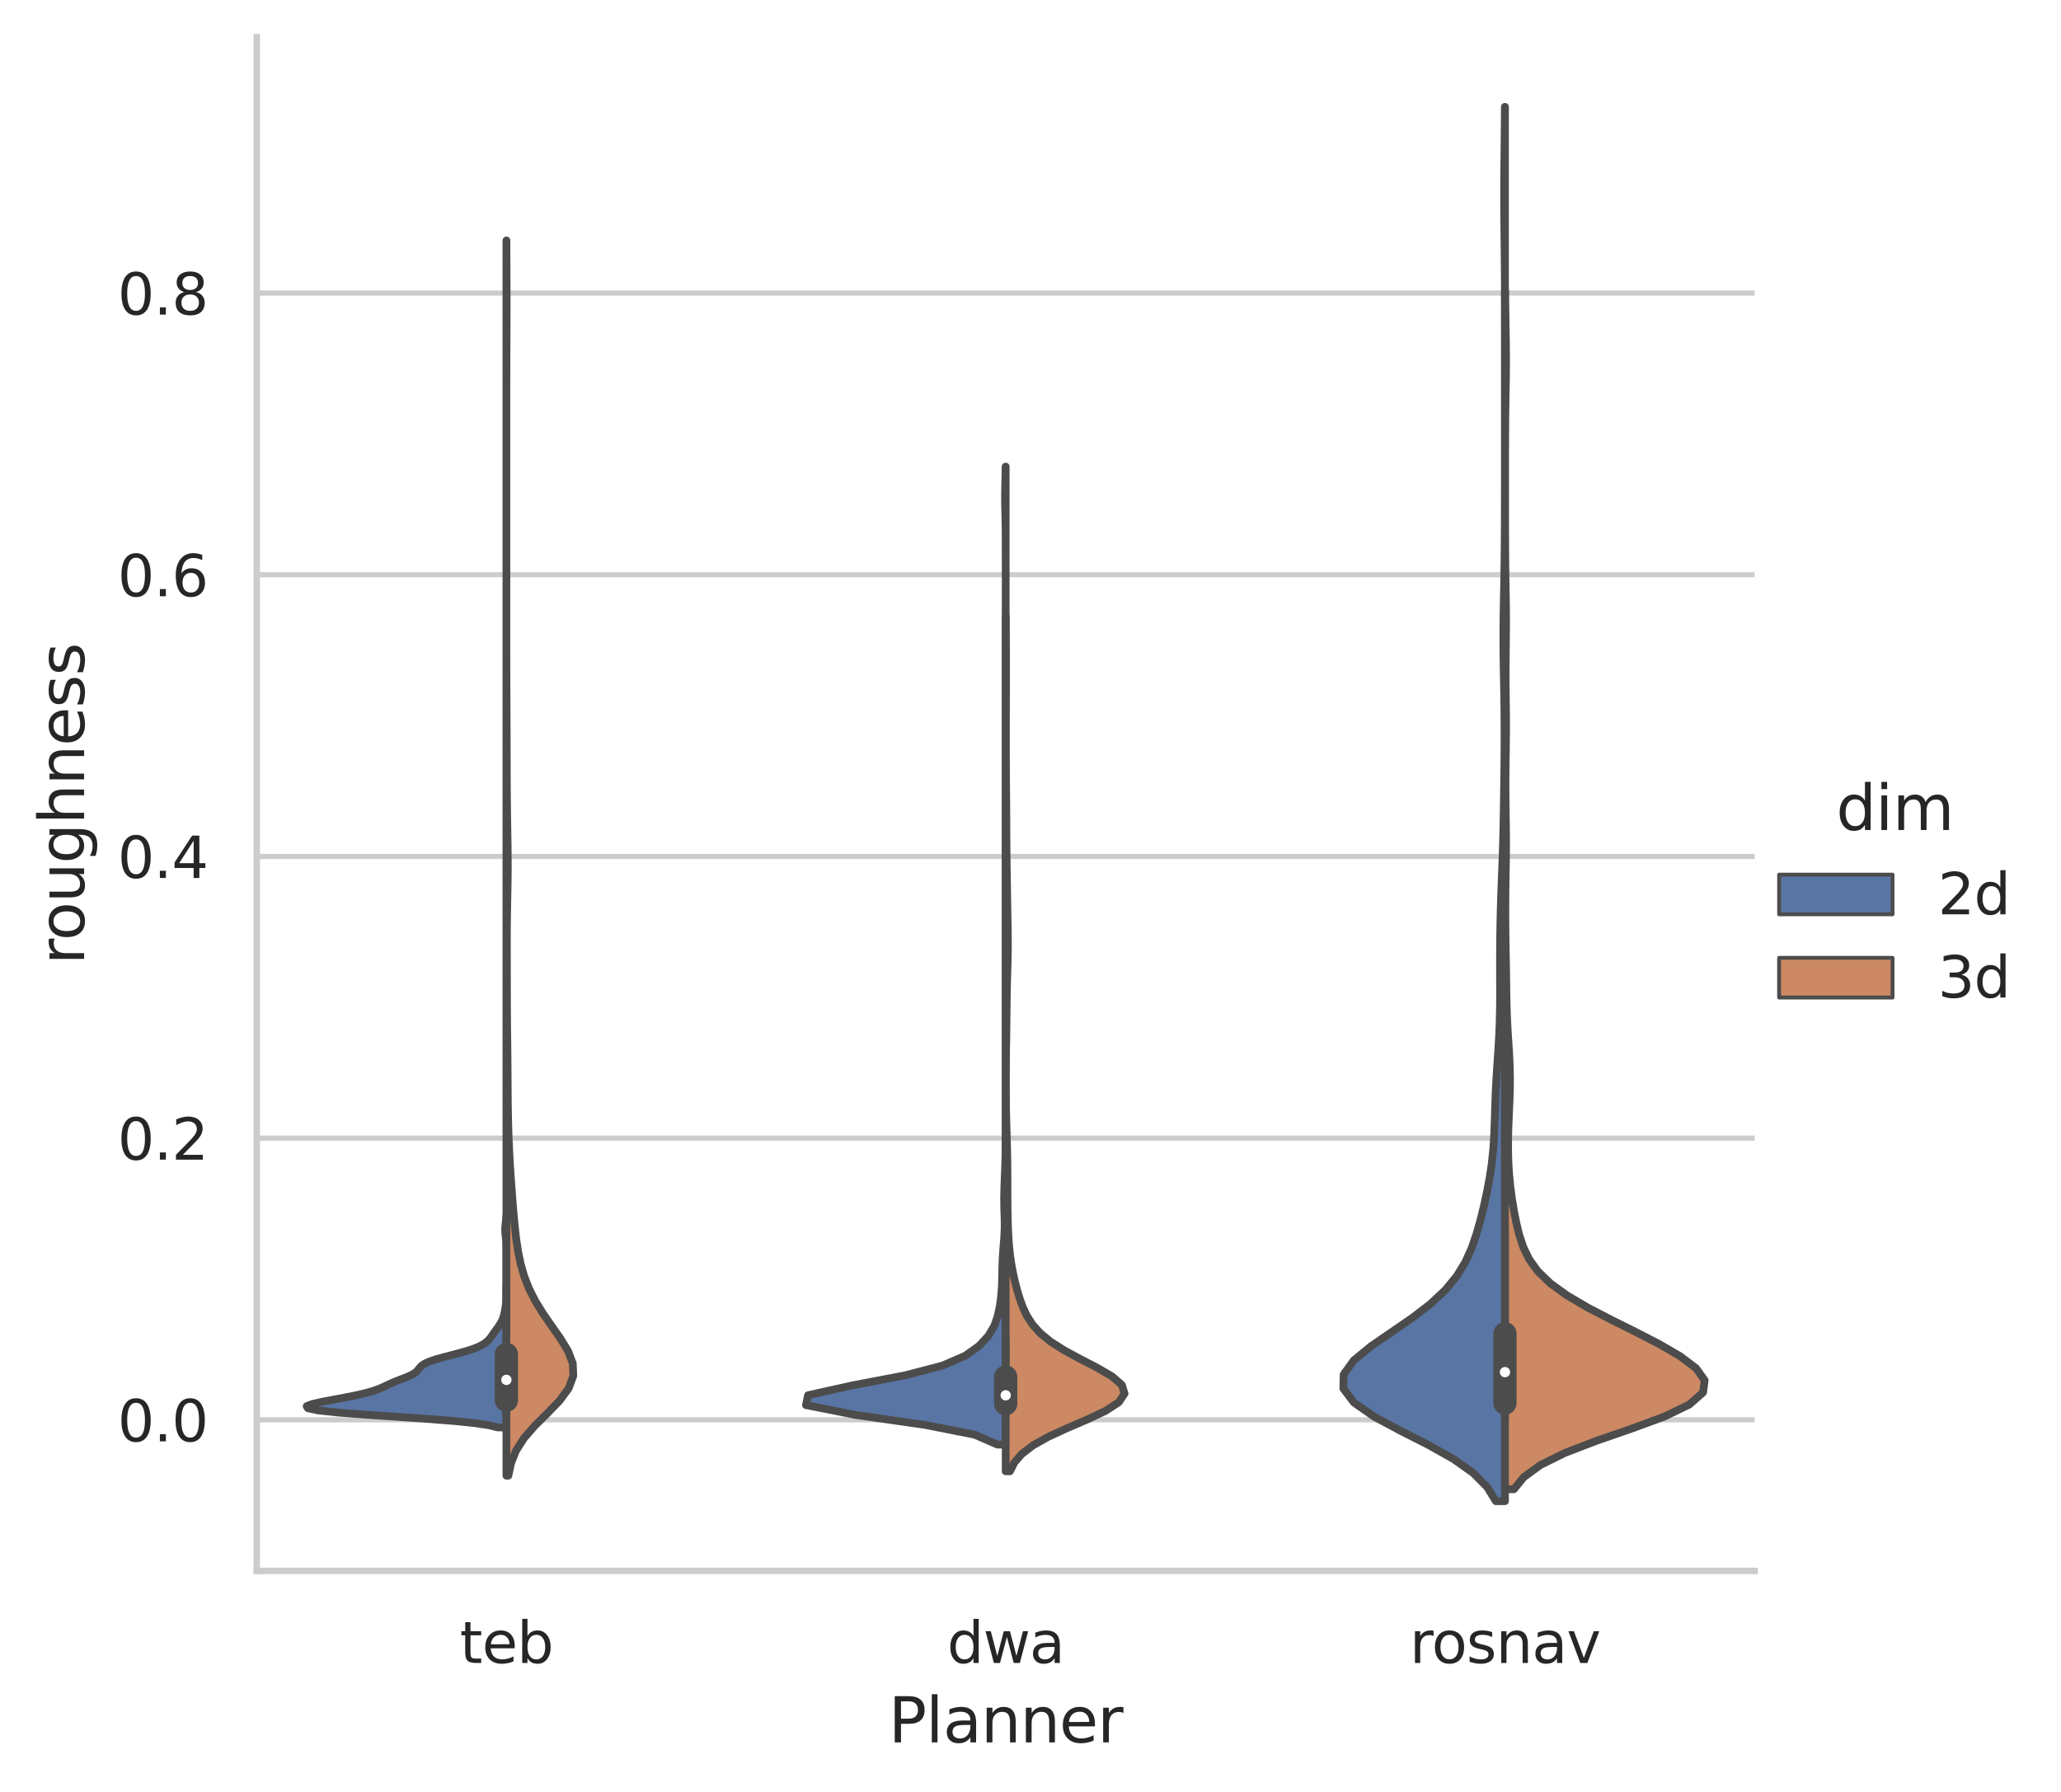 <?xml version="1.0" encoding="utf-8" standalone="no"?>
<!DOCTYPE svg PUBLIC "-//W3C//DTD SVG 1.1//EN"
  "http://www.w3.org/Graphics/SVG/1.1/DTD/svg11.dtd">
<svg xmlns:xlink="http://www.w3.org/1999/xlink" width="399.81pt" height="347.74pt" viewBox="0 0 399.81 347.74" xmlns="http://www.w3.org/2000/svg" version="1.1">
 <defs>
  <style type="text/css">*{stroke-linejoin: round; stroke-linecap: butt}</style>
 </defs>
 <g id="figure_1">
  <g id="patch_1">
   <path d="M -0 347.74 
L 399.81 347.74 
L 399.81 0 
L -0 0 
z
" style="fill: #ffffff"/>
  </g>
  <g id="axes_1">
   <g id="patch_2">
    <path d="M 49.807 304.78 
L 340.374 304.78 
L 340.374 7.2 
L 49.807 7.2 
z
" style="fill: #ffffff"/>
   </g>
   <g id="matplotlib.axis_1">
    <g id="xtick_1">
     <g id="text_1">
      <!-- teb -->
      <g style="fill: #262626" transform="translate(89.203 322.638)scale(0.11 -0.11)">
       <defs>
        <path id="DejaVuSans-74" d="M 1172 4494 
L 1172 3500 
L 2356 3500 
L 2356 3053 
L 1172 3053 
L 1172 1153 
Q 1172 725 1289 603 
Q 1406 481 1766 481 
L 2356 481 
L 2356 0 
L 1766 0 
Q 1100 0 847 248 
Q 594 497 594 1153 
L 594 3053 
L 172 3053 
L 172 3500 
L 594 3500 
L 594 4494 
L 1172 4494 
z
" transform="scale(0.016)"/>
        <path id="DejaVuSans-65" d="M 3597 1894 
L 3597 1613 
L 953 1613 
Q 991 1019 1311 708 
Q 1631 397 2203 397 
Q 2534 397 2845 478 
Q 3156 559 3463 722 
L 3463 178 
Q 3153 47 2828 -22 
Q 2503 -91 2169 -91 
Q 1331 -91 842 396 
Q 353 884 353 1716 
Q 353 2575 817 3079 
Q 1281 3584 2069 3584 
Q 2775 3584 3186 3129 
Q 3597 2675 3597 1894 
z
M 3022 2063 
Q 3016 2534 2758 2815 
Q 2500 3097 2075 3097 
Q 1594 3097 1305 2825 
Q 1016 2553 972 2059 
L 3022 2063 
z
" transform="scale(0.016)"/>
        <path id="DejaVuSans-62" d="M 3116 1747 
Q 3116 2381 2855 2742 
Q 2594 3103 2138 3103 
Q 1681 3103 1420 2742 
Q 1159 2381 1159 1747 
Q 1159 1113 1420 752 
Q 1681 391 2138 391 
Q 2594 391 2855 752 
Q 3116 1113 3116 1747 
z
M 1159 2969 
Q 1341 3281 1617 3432 
Q 1894 3584 2278 3584 
Q 2916 3584 3314 3078 
Q 3713 2572 3713 1747 
Q 3713 922 3314 415 
Q 2916 -91 2278 -91 
Q 1894 -91 1617 61 
Q 1341 213 1159 525 
L 1159 0 
L 581 0 
L 581 4863 
L 1159 4863 
L 1159 2969 
z
" transform="scale(0.016)"/>
       </defs>
       <use xlink:href="#DejaVuSans-74"/>
       <use xlink:href="#DejaVuSans-65" x="39.209"/>
       <use xlink:href="#DejaVuSans-62" x="100.732"/>
      </g>
     </g>
    </g>
    <g id="xtick_2">
     <g id="text_2">
      <!-- dwa -->
      <g style="fill: #262626" transform="translate(183.731 322.638)scale(0.11 -0.11)">
       <defs>
        <path id="DejaVuSans-64" d="M 2906 2969 
L 2906 4863 
L 3481 4863 
L 3481 0 
L 2906 0 
L 2906 525 
Q 2725 213 2448 61 
Q 2172 -91 1784 -91 
Q 1150 -91 751 415 
Q 353 922 353 1747 
Q 353 2572 751 3078 
Q 1150 3584 1784 3584 
Q 2172 3584 2448 3432 
Q 2725 3281 2906 2969 
z
M 947 1747 
Q 947 1113 1208 752 
Q 1469 391 1925 391 
Q 2381 391 2643 752 
Q 2906 1113 2906 1747 
Q 2906 2381 2643 2742 
Q 2381 3103 1925 3103 
Q 1469 3103 1208 2742 
Q 947 2381 947 1747 
z
" transform="scale(0.016)"/>
        <path id="DejaVuSans-77" d="M 269 3500 
L 844 3500 
L 1563 769 
L 2278 3500 
L 2956 3500 
L 3675 769 
L 4391 3500 
L 4966 3500 
L 4050 0 
L 3372 0 
L 2619 2869 
L 1863 0 
L 1184 0 
L 269 3500 
z
" transform="scale(0.016)"/>
        <path id="DejaVuSans-61" d="M 2194 1759 
Q 1497 1759 1228 1600 
Q 959 1441 959 1056 
Q 959 750 1161 570 
Q 1363 391 1709 391 
Q 2188 391 2477 730 
Q 2766 1069 2766 1631 
L 2766 1759 
L 2194 1759 
z
M 3341 1997 
L 3341 0 
L 2766 0 
L 2766 531 
Q 2569 213 2275 61 
Q 1981 -91 1556 -91 
Q 1019 -91 701 211 
Q 384 513 384 1019 
Q 384 1609 779 1909 
Q 1175 2209 1959 2209 
L 2766 2209 
L 2766 2266 
Q 2766 2663 2505 2880 
Q 2244 3097 1772 3097 
Q 1472 3097 1187 3025 
Q 903 2953 641 2809 
L 641 3341 
Q 956 3463 1253 3523 
Q 1550 3584 1831 3584 
Q 2591 3584 2966 3190 
Q 3341 2797 3341 1997 
z
" transform="scale(0.016)"/>
       </defs>
       <use xlink:href="#DejaVuSans-64"/>
       <use xlink:href="#DejaVuSans-77" x="63.477"/>
       <use xlink:href="#DejaVuSans-61" x="145.264"/>
      </g>
     </g>
    </g>
    <g id="xtick_3">
     <g id="text_3">
      <!-- rosnav -->
      <g style="fill: #262626" transform="translate(273.467 322.638)scale(0.11 -0.11)">
       <defs>
        <path id="DejaVuSans-72" d="M 2631 2963 
Q 2534 3019 2420 3045 
Q 2306 3072 2169 3072 
Q 1681 3072 1420 2755 
Q 1159 2438 1159 1844 
L 1159 0 
L 581 0 
L 581 3500 
L 1159 3500 
L 1159 2956 
Q 1341 3275 1631 3429 
Q 1922 3584 2338 3584 
Q 2397 3584 2469 3576 
Q 2541 3569 2628 3553 
L 2631 2963 
z
" transform="scale(0.016)"/>
        <path id="DejaVuSans-6f" d="M 1959 3097 
Q 1497 3097 1228 2736 
Q 959 2375 959 1747 
Q 959 1119 1226 758 
Q 1494 397 1959 397 
Q 2419 397 2687 759 
Q 2956 1122 2956 1747 
Q 2956 2369 2687 2733 
Q 2419 3097 1959 3097 
z
M 1959 3584 
Q 2709 3584 3137 3096 
Q 3566 2609 3566 1747 
Q 3566 888 3137 398 
Q 2709 -91 1959 -91 
Q 1206 -91 779 398 
Q 353 888 353 1747 
Q 353 2609 779 3096 
Q 1206 3584 1959 3584 
z
" transform="scale(0.016)"/>
        <path id="DejaVuSans-73" d="M 2834 3397 
L 2834 2853 
Q 2591 2978 2328 3040 
Q 2066 3103 1784 3103 
Q 1356 3103 1142 2972 
Q 928 2841 928 2578 
Q 928 2378 1081 2264 
Q 1234 2150 1697 2047 
L 1894 2003 
Q 2506 1872 2764 1633 
Q 3022 1394 3022 966 
Q 3022 478 2636 193 
Q 2250 -91 1575 -91 
Q 1294 -91 989 -36 
Q 684 19 347 128 
L 347 722 
Q 666 556 975 473 
Q 1284 391 1588 391 
Q 1994 391 2212 530 
Q 2431 669 2431 922 
Q 2431 1156 2273 1281 
Q 2116 1406 1581 1522 
L 1381 1569 
Q 847 1681 609 1914 
Q 372 2147 372 2553 
Q 372 3047 722 3315 
Q 1072 3584 1716 3584 
Q 2034 3584 2315 3537 
Q 2597 3491 2834 3397 
z
" transform="scale(0.016)"/>
        <path id="DejaVuSans-6e" d="M 3513 2113 
L 3513 0 
L 2938 0 
L 2938 2094 
Q 2938 2591 2744 2837 
Q 2550 3084 2163 3084 
Q 1697 3084 1428 2787 
Q 1159 2491 1159 1978 
L 1159 0 
L 581 0 
L 581 3500 
L 1159 3500 
L 1159 2956 
Q 1366 3272 1645 3428 
Q 1925 3584 2291 3584 
Q 2894 3584 3203 3211 
Q 3513 2838 3513 2113 
z
" transform="scale(0.016)"/>
        <path id="DejaVuSans-76" d="M 191 3500 
L 800 3500 
L 1894 563 
L 2988 3500 
L 3597 3500 
L 2284 0 
L 1503 0 
L 191 3500 
z
" transform="scale(0.016)"/>
       </defs>
       <use xlink:href="#DejaVuSans-72"/>
       <use xlink:href="#DejaVuSans-6f" x="38.863"/>
       <use xlink:href="#DejaVuSans-73" x="100.045"/>
       <use xlink:href="#DejaVuSans-6e" x="152.145"/>
       <use xlink:href="#DejaVuSans-61" x="215.523"/>
       <use xlink:href="#DejaVuSans-76" x="276.803"/>
      </g>
     </g>
    </g>
    <g id="text_4">
     <!-- Planner -->
     <g style="fill: #262626" transform="translate(172.366 338.044)scale(0.12 -0.12)">
      <defs>
       <path id="DejaVuSans-50" d="M 1259 4147 
L 1259 2394 
L 2053 2394 
Q 2494 2394 2734 2622 
Q 2975 2850 2975 3272 
Q 2975 3691 2734 3919 
Q 2494 4147 2053 4147 
L 1259 4147 
z
M 628 4666 
L 2053 4666 
Q 2838 4666 3239 4311 
Q 3641 3956 3641 3272 
Q 3641 2581 3239 2228 
Q 2838 1875 2053 1875 
L 1259 1875 
L 1259 0 
L 628 0 
L 628 4666 
z
" transform="scale(0.016)"/>
       <path id="DejaVuSans-6c" d="M 603 4863 
L 1178 4863 
L 1178 0 
L 603 0 
L 603 4863 
z
" transform="scale(0.016)"/>
      </defs>
      <use xlink:href="#DejaVuSans-50"/>
      <use xlink:href="#DejaVuSans-6c" x="60.303"/>
      <use xlink:href="#DejaVuSans-61" x="88.086"/>
      <use xlink:href="#DejaVuSans-6e" x="149.365"/>
      <use xlink:href="#DejaVuSans-6e" x="212.744"/>
      <use xlink:href="#DejaVuSans-65" x="276.123"/>
      <use xlink:href="#DejaVuSans-72" x="337.646"/>
     </g>
    </g>
   </g>
   <g id="matplotlib.axis_2">
    <g id="ytick_1">
     <g id="line2d_1">
      <path d="M 49.807 275.462 
L 340.374 275.462 
" clip-path="url(#p2a1e11f92f)" style="fill: none; stroke: #cccccc; stroke-linecap: round"/>
     </g>
     <g id="text_5">
      <!-- 0.0 -->
      <g style="fill: #262626" transform="translate(22.814 279.641)scale(0.11 -0.11)">
       <defs>
        <path id="DejaVuSans-30" d="M 2034 4250 
Q 1547 4250 1301 3770 
Q 1056 3291 1056 2328 
Q 1056 1369 1301 889 
Q 1547 409 2034 409 
Q 2525 409 2770 889 
Q 3016 1369 3016 2328 
Q 3016 3291 2770 3770 
Q 2525 4250 2034 4250 
z
M 2034 4750 
Q 2819 4750 3233 4129 
Q 3647 3509 3647 2328 
Q 3647 1150 3233 529 
Q 2819 -91 2034 -91 
Q 1250 -91 836 529 
Q 422 1150 422 2328 
Q 422 3509 836 4129 
Q 1250 4750 2034 4750 
z
" transform="scale(0.016)"/>
        <path id="DejaVuSans-2e" d="M 684 794 
L 1344 794 
L 1344 0 
L 684 0 
L 684 794 
z
" transform="scale(0.016)"/>
       </defs>
       <use xlink:href="#DejaVuSans-30"/>
       <use xlink:href="#DejaVuSans-2e" x="63.623"/>
       <use xlink:href="#DejaVuSans-30" x="95.41"/>
      </g>
     </g>
    </g>
    <g id="ytick_2">
     <g id="line2d_2">
      <path d="M 49.807 220.809 
L 340.374 220.809 
" clip-path="url(#p2a1e11f92f)" style="fill: none; stroke: #cccccc; stroke-linecap: round"/>
     </g>
     <g id="text_6">
      <!-- 0.2 -->
      <g style="fill: #262626" transform="translate(22.814 224.988)scale(0.11 -0.11)">
       <defs>
        <path id="DejaVuSans-32" d="M 1228 531 
L 3431 531 
L 3431 0 
L 469 0 
L 469 531 
Q 828 903 1448 1529 
Q 2069 2156 2228 2338 
Q 2531 2678 2651 2914 
Q 2772 3150 2772 3378 
Q 2772 3750 2511 3984 
Q 2250 4219 1831 4219 
Q 1534 4219 1204 4116 
Q 875 4013 500 3803 
L 500 4441 
Q 881 4594 1212 4672 
Q 1544 4750 1819 4750 
Q 2544 4750 2975 4387 
Q 3406 4025 3406 3419 
Q 3406 3131 3298 2873 
Q 3191 2616 2906 2266 
Q 2828 2175 2409 1742 
Q 1991 1309 1228 531 
z
" transform="scale(0.016)"/>
       </defs>
       <use xlink:href="#DejaVuSans-30"/>
       <use xlink:href="#DejaVuSans-2e" x="63.623"/>
       <use xlink:href="#DejaVuSans-32" x="95.41"/>
      </g>
     </g>
    </g>
    <g id="ytick_3">
     <g id="line2d_3">
      <path d="M 49.807 166.157 
L 340.374 166.157 
" clip-path="url(#p2a1e11f92f)" style="fill: none; stroke: #cccccc; stroke-linecap: round"/>
     </g>
     <g id="text_7">
      <!-- 0.4 -->
      <g style="fill: #262626" transform="translate(22.814 170.336)scale(0.11 -0.11)">
       <defs>
        <path id="DejaVuSans-34" d="M 2419 4116 
L 825 1625 
L 2419 1625 
L 2419 4116 
z
M 2253 4666 
L 3047 4666 
L 3047 1625 
L 3713 1625 
L 3713 1100 
L 3047 1100 
L 3047 0 
L 2419 0 
L 2419 1100 
L 313 1100 
L 313 1709 
L 2253 4666 
z
" transform="scale(0.016)"/>
       </defs>
       <use xlink:href="#DejaVuSans-30"/>
       <use xlink:href="#DejaVuSans-2e" x="63.623"/>
       <use xlink:href="#DejaVuSans-34" x="95.41"/>
      </g>
     </g>
    </g>
    <g id="ytick_4">
     <g id="line2d_4">
      <path d="M 49.807 111.504 
L 340.374 111.504 
" clip-path="url(#p2a1e11f92f)" style="fill: none; stroke: #cccccc; stroke-linecap: round"/>
     </g>
     <g id="text_8">
      <!-- 0.6 -->
      <g style="fill: #262626" transform="translate(22.814 115.683)scale(0.11 -0.11)">
       <defs>
        <path id="DejaVuSans-36" d="M 2113 2584 
Q 1688 2584 1439 2293 
Q 1191 2003 1191 1497 
Q 1191 994 1439 701 
Q 1688 409 2113 409 
Q 2538 409 2786 701 
Q 3034 994 3034 1497 
Q 3034 2003 2786 2293 
Q 2538 2584 2113 2584 
z
M 3366 4563 
L 3366 3988 
Q 3128 4100 2886 4159 
Q 2644 4219 2406 4219 
Q 1781 4219 1451 3797 
Q 1122 3375 1075 2522 
Q 1259 2794 1537 2939 
Q 1816 3084 2150 3084 
Q 2853 3084 3261 2657 
Q 3669 2231 3669 1497 
Q 3669 778 3244 343 
Q 2819 -91 2113 -91 
Q 1303 -91 875 529 
Q 447 1150 447 2328 
Q 447 3434 972 4092 
Q 1497 4750 2381 4750 
Q 2619 4750 2861 4703 
Q 3103 4656 3366 4563 
z
" transform="scale(0.016)"/>
       </defs>
       <use xlink:href="#DejaVuSans-30"/>
       <use xlink:href="#DejaVuSans-2e" x="63.623"/>
       <use xlink:href="#DejaVuSans-36" x="95.41"/>
      </g>
     </g>
    </g>
    <g id="ytick_5">
     <g id="line2d_5">
      <path d="M 49.807 56.852 
L 340.374 56.852 
" clip-path="url(#p2a1e11f92f)" style="fill: none; stroke: #cccccc; stroke-linecap: round"/>
     </g>
     <g id="text_9">
      <!-- 0.8 -->
      <g style="fill: #262626" transform="translate(22.814 61.031)scale(0.11 -0.11)">
       <defs>
        <path id="DejaVuSans-38" d="M 2034 2216 
Q 1584 2216 1326 1975 
Q 1069 1734 1069 1313 
Q 1069 891 1326 650 
Q 1584 409 2034 409 
Q 2484 409 2743 651 
Q 3003 894 3003 1313 
Q 3003 1734 2745 1975 
Q 2488 2216 2034 2216 
z
M 1403 2484 
Q 997 2584 770 2862 
Q 544 3141 544 3541 
Q 544 4100 942 4425 
Q 1341 4750 2034 4750 
Q 2731 4750 3128 4425 
Q 3525 4100 3525 3541 
Q 3525 3141 3298 2862 
Q 3072 2584 2669 2484 
Q 3125 2378 3379 2068 
Q 3634 1759 3634 1313 
Q 3634 634 3220 271 
Q 2806 -91 2034 -91 
Q 1263 -91 848 271 
Q 434 634 434 1313 
Q 434 1759 690 2068 
Q 947 2378 1403 2484 
z
M 1172 3481 
Q 1172 3119 1398 2916 
Q 1625 2713 2034 2713 
Q 2441 2713 2670 2916 
Q 2900 3119 2900 3481 
Q 2900 3844 2670 4047 
Q 2441 4250 2034 4250 
Q 1625 4250 1398 4047 
Q 1172 3844 1172 3481 
z
" transform="scale(0.016)"/>
       </defs>
       <use xlink:href="#DejaVuSans-30"/>
       <use xlink:href="#DejaVuSans-2e" x="63.623"/>
       <use xlink:href="#DejaVuSans-38" x="95.41"/>
      </g>
     </g>
    </g>
    <g id="text_10">
     <!-- roughness -->
     <g style="fill: #262626" transform="translate(16.318 187.153)rotate(-90)scale(0.12 -0.12)">
      <defs>
       <path id="DejaVuSans-75" d="M 544 1381 
L 544 3500 
L 1119 3500 
L 1119 1403 
Q 1119 906 1312 657 
Q 1506 409 1894 409 
Q 2359 409 2629 706 
Q 2900 1003 2900 1516 
L 2900 3500 
L 3475 3500 
L 3475 0 
L 2900 0 
L 2900 538 
Q 2691 219 2414 64 
Q 2138 -91 1772 -91 
Q 1169 -91 856 284 
Q 544 659 544 1381 
z
M 1991 3584 
L 1991 3584 
z
" transform="scale(0.016)"/>
       <path id="DejaVuSans-67" d="M 2906 1791 
Q 2906 2416 2648 2759 
Q 2391 3103 1925 3103 
Q 1463 3103 1205 2759 
Q 947 2416 947 1791 
Q 947 1169 1205 825 
Q 1463 481 1925 481 
Q 2391 481 2648 825 
Q 2906 1169 2906 1791 
z
M 3481 434 
Q 3481 -459 3084 -895 
Q 2688 -1331 1869 -1331 
Q 1566 -1331 1297 -1286 
Q 1028 -1241 775 -1147 
L 775 -588 
Q 1028 -725 1275 -790 
Q 1522 -856 1778 -856 
Q 2344 -856 2625 -561 
Q 2906 -266 2906 331 
L 2906 616 
Q 2728 306 2450 153 
Q 2172 0 1784 0 
Q 1141 0 747 490 
Q 353 981 353 1791 
Q 353 2603 747 3093 
Q 1141 3584 1784 3584 
Q 2172 3584 2450 3431 
Q 2728 3278 2906 2969 
L 2906 3500 
L 3481 3500 
L 3481 434 
z
" transform="scale(0.016)"/>
       <path id="DejaVuSans-68" d="M 3513 2113 
L 3513 0 
L 2938 0 
L 2938 2094 
Q 2938 2591 2744 2837 
Q 2550 3084 2163 3084 
Q 1697 3084 1428 2787 
Q 1159 2491 1159 1978 
L 1159 0 
L 581 0 
L 581 4863 
L 1159 4863 
L 1159 2956 
Q 1366 3272 1645 3428 
Q 1925 3584 2291 3584 
Q 2894 3584 3203 3211 
Q 3513 2838 3513 2113 
z
" transform="scale(0.016)"/>
      </defs>
      <use xlink:href="#DejaVuSans-72"/>
      <use xlink:href="#DejaVuSans-6f" x="38.863"/>
      <use xlink:href="#DejaVuSans-75" x="100.045"/>
      <use xlink:href="#DejaVuSans-67" x="163.424"/>
      <use xlink:href="#DejaVuSans-68" x="226.9"/>
      <use xlink:href="#DejaVuSans-6e" x="290.279"/>
      <use xlink:href="#DejaVuSans-65" x="353.658"/>
      <use xlink:href="#DejaVuSans-73" x="415.182"/>
      <use xlink:href="#DejaVuSans-73" x="467.281"/>
     </g>
    </g>
   </g>
   <g id="patch_3">
    <path d="M 98.235 275.462 
L 98.235 275.462 
L 98.235 275.462 
L 98.235 275.462 
z
" clip-path="url(#p2a1e11f92f)" style="fill: #5875a4; stroke: #4c4c4c; stroke-width: 0.75; stroke-linejoin: miter"/>
   </g>
   <g id="PolyCollection_1">
    <defs>
     <path id="mbdff04a3cb" d="M 98.235 -70.794 
L 96.571 -70.794 
L 94.914 -71.207 
L 92.194 -71.621 
L 88.204 -72.034 
L 82.991 -72.447 
L 76.961 -72.861 
L 70.849 -73.274 
L 65.526 -73.687 
L 61.712 -74.101 
L 59.738 -74.514 
L 59.493 -74.928 
L 60.551 -75.341 
L 62.389 -75.754 
L 64.566 -76.168 
L 66.784 -76.581 
L 68.861 -76.994 
L 70.684 -77.408 
L 72.19 -77.821 
L 73.383 -78.234 
L 74.345 -78.648 
L 75.214 -79.061 
L 76.122 -79.475 
L 77.133 -79.888 
L 78.21 -80.301 
L 79.237 -80.715 
L 80.087 -81.128 
L 80.692 -81.541 
L 81.089 -81.955 
L 81.404 -82.368 
L 81.803 -82.781 
L 82.427 -83.195 
L 83.356 -83.608 
L 84.588 -84.022 
L 86.054 -84.435 
L 87.64 -84.848 
L 89.217 -85.262 
L 90.671 -85.675 
L 91.923 -86.088 
L 92.94 -86.502 
L 93.728 -86.915 
L 94.321 -87.328 
L 94.767 -87.742 
L 95.117 -88.155 
L 95.418 -88.569 
L 95.706 -88.982 
L 95.999 -89.395 
L 96.3 -89.809 
L 96.598 -90.222 
L 96.88 -90.635 
L 97.135 -91.049 
L 97.353 -91.462 
L 97.531 -91.875 
L 97.671 -92.289 
L 97.783 -92.702 
L 97.875 -93.116 
L 97.956 -93.529 
L 98.029 -93.942 
L 98.093 -94.356 
L 98.144 -94.769 
L 98.182 -95.182 
L 98.207 -95.596 
L 98.221 -96.009 
L 98.229 -96.422 
L 98.233 -96.836 
L 98.234 -97.249 
L 98.235 -97.663 
L 98.235 -98.076 
L 98.235 -98.489 
L 98.235 -98.903 
L 98.235 -99.316 
L 98.235 -99.729 
L 98.235 -100.143 
L 98.235 -100.556 
L 98.235 -100.969 
L 98.235 -101.383 
L 98.235 -101.796 
L 98.235 -102.21 
L 98.235 -102.623 
L 98.235 -103.036 
L 98.235 -103.45 
L 98.235 -103.863 
L 98.235 -104.276 
L 98.234 -104.69 
L 98.233 -105.103 
L 98.23 -105.516 
L 98.224 -105.93 
L 98.212 -106.343 
L 98.191 -106.757 
L 98.159 -107.17 
L 98.117 -107.583 
L 98.07 -107.997 
L 98.027 -108.41 
L 97.998 -108.823 
L 97.992 -109.237 
L 98.01 -109.65 
L 98.047 -110.063 
L 98.093 -110.477 
L 98.138 -110.89 
L 98.175 -111.304 
L 98.202 -111.717 
L 98.235 -111.717 
L 98.235 -111.717 
L 98.235 -111.304 
L 98.235 -110.89 
L 98.235 -110.477 
L 98.235 -110.063 
L 98.235 -109.65 
L 98.235 -109.237 
L 98.235 -108.823 
L 98.235 -108.41 
L 98.235 -107.997 
L 98.235 -107.583 
L 98.235 -107.17 
L 98.235 -106.757 
L 98.235 -106.343 
L 98.235 -105.93 
L 98.235 -105.516 
L 98.235 -105.103 
L 98.235 -104.69 
L 98.235 -104.276 
L 98.235 -103.863 
L 98.235 -103.45 
L 98.235 -103.036 
L 98.235 -102.623 
L 98.235 -102.21 
L 98.235 -101.796 
L 98.235 -101.383 
L 98.235 -100.969 
L 98.235 -100.556 
L 98.235 -100.143 
L 98.235 -99.729 
L 98.235 -99.316 
L 98.235 -98.903 
L 98.235 -98.489 
L 98.235 -98.076 
L 98.235 -97.663 
L 98.235 -97.249 
L 98.235 -96.836 
L 98.235 -96.422 
L 98.235 -96.009 
L 98.235 -95.596 
L 98.235 -95.182 
L 98.235 -94.769 
L 98.235 -94.356 
L 98.235 -93.942 
L 98.235 -93.529 
L 98.235 -93.116 
L 98.235 -92.702 
L 98.235 -92.289 
L 98.235 -91.875 
L 98.235 -91.462 
L 98.235 -91.049 
L 98.235 -90.635 
L 98.235 -90.222 
L 98.235 -89.809 
L 98.235 -89.395 
L 98.235 -88.982 
L 98.235 -88.569 
L 98.235 -88.155 
L 98.235 -87.742 
L 98.235 -87.328 
L 98.235 -86.915 
L 98.235 -86.502 
L 98.235 -86.088 
L 98.235 -85.675 
L 98.235 -85.262 
L 98.235 -84.848 
L 98.235 -84.435 
L 98.235 -84.022 
L 98.235 -83.608 
L 98.235 -83.195 
L 98.235 -82.781 
L 98.235 -82.368 
L 98.235 -81.955 
L 98.235 -81.541 
L 98.235 -81.128 
L 98.235 -80.715 
L 98.235 -80.301 
L 98.235 -79.888 
L 98.235 -79.475 
L 98.235 -79.061 
L 98.235 -78.648 
L 98.235 -78.234 
L 98.235 -77.821 
L 98.235 -77.408 
L 98.235 -76.994 
L 98.235 -76.581 
L 98.235 -76.168 
L 98.235 -75.754 
L 98.235 -75.341 
L 98.235 -74.928 
L 98.235 -74.514 
L 98.235 -74.101 
L 98.235 -73.687 
L 98.235 -73.274 
L 98.235 -72.861 
L 98.235 -72.447 
L 98.235 -72.034 
L 98.235 -71.621 
L 98.235 -71.207 
L 98.235 -70.794 
z
" style="stroke: #4c4c4c; stroke-width: 1.5"/>
    </defs>
    <g clip-path="url(#p2a1e11f92f)">
     <use xlink:href="#mbdff04a3cb" x="0" y="347.74" style="fill: #5875a4; stroke: #4c4c4c; stroke-width: 1.5"/>
    </g>
   </g>
   <g id="patch_4">
    <path d="M 98.235 275.462 
L 98.235 275.462 
L 98.235 275.462 
L 98.235 275.462 
z
" clip-path="url(#p2a1e11f92f)" style="fill: #cc8963; stroke: #4c4c4c; stroke-width: 0.75; stroke-linejoin: miter"/>
   </g>
   <g id="PolyCollection_2">
    <defs>
     <path id="meceb6b0195" d="M 98.612 -61.432 
L 98.235 -61.432 
L 98.235 -63.853 
L 98.235 -66.274 
L 98.235 -68.695 
L 98.235 -71.116 
L 98.235 -73.536 
L 98.235 -75.957 
L 98.235 -78.378 
L 98.235 -80.799 
L 98.235 -83.219 
L 98.235 -85.64 
L 98.235 -88.061 
L 98.235 -90.482 
L 98.235 -92.903 
L 98.235 -95.323 
L 98.235 -97.744 
L 98.235 -100.165 
L 98.235 -102.586 
L 98.235 -105.007 
L 98.235 -107.427 
L 98.235 -109.848 
L 98.235 -112.269 
L 98.235 -114.69 
L 98.235 -117.11 
L 98.235 -119.531 
L 98.235 -121.952 
L 98.235 -124.373 
L 98.235 -126.794 
L 98.235 -129.214 
L 98.235 -131.635 
L 98.235 -134.056 
L 98.235 -136.477 
L 98.235 -138.898 
L 98.235 -141.318 
L 98.235 -143.739 
L 98.235 -146.16 
L 98.235 -148.581 
L 98.235 -151.001 
L 98.235 -153.422 
L 98.235 -155.843 
L 98.235 -158.264 
L 98.235 -160.685 
L 98.235 -163.105 
L 98.235 -165.526 
L 98.235 -167.947 
L 98.235 -170.368 
L 98.235 -172.788 
L 98.235 -175.209 
L 98.235 -177.63 
L 98.235 -180.051 
L 98.235 -182.472 
L 98.235 -184.892 
L 98.235 -187.313 
L 98.235 -189.734 
L 98.235 -192.155 
L 98.235 -194.576 
L 98.235 -196.996 
L 98.235 -199.417 
L 98.235 -201.838 
L 98.235 -204.259 
L 98.235 -206.679 
L 98.235 -209.1 
L 98.235 -211.521 
L 98.235 -213.942 
L 98.235 -216.363 
L 98.235 -218.783 
L 98.235 -221.204 
L 98.235 -223.625 
L 98.235 -226.046 
L 98.235 -228.467 
L 98.235 -230.887 
L 98.235 -233.308 
L 98.235 -235.729 
L 98.235 -238.15 
L 98.235 -240.57 
L 98.235 -242.991 
L 98.235 -245.412 
L 98.235 -247.833 
L 98.235 -250.254 
L 98.235 -252.674 
L 98.235 -255.095 
L 98.235 -257.516 
L 98.235 -259.937 
L 98.235 -262.357 
L 98.235 -264.778 
L 98.235 -267.199 
L 98.235 -269.62 
L 98.235 -272.041 
L 98.235 -274.461 
L 98.235 -276.882 
L 98.235 -279.303 
L 98.235 -281.724 
L 98.235 -284.145 
L 98.235 -286.565 
L 98.235 -288.986 
L 98.235 -291.407 
L 98.235 -293.828 
L 98.235 -296.248 
L 98.235 -298.669 
L 98.235 -301.09 
L 98.242 -301.09 
L 98.242 -301.09 
L 98.249 -298.669 
L 98.259 -296.248 
L 98.271 -293.828 
L 98.281 -291.407 
L 98.286 -288.986 
L 98.283 -286.565 
L 98.274 -284.145 
L 98.262 -281.724 
L 98.251 -279.303 
L 98.243 -276.882 
L 98.239 -274.461 
L 98.236 -272.041 
L 98.235 -269.62 
L 98.235 -267.199 
L 98.235 -264.778 
L 98.235 -262.357 
L 98.235 -259.937 
L 98.235 -257.516 
L 98.235 -255.095 
L 98.235 -252.674 
L 98.235 -250.254 
L 98.235 -247.833 
L 98.235 -245.412 
L 98.235 -242.991 
L 98.235 -240.57 
L 98.235 -238.15 
L 98.235 -235.729 
L 98.235 -233.308 
L 98.235 -230.887 
L 98.235 -228.467 
L 98.235 -226.046 
L 98.236 -223.625 
L 98.237 -221.204 
L 98.239 -218.783 
L 98.244 -216.363 
L 98.253 -213.942 
L 98.264 -211.521 
L 98.278 -209.1 
L 98.289 -206.679 
L 98.298 -204.259 
L 98.303 -201.838 
L 98.308 -199.417 
L 98.317 -196.996 
L 98.331 -194.576 
L 98.352 -192.155 
L 98.382 -189.734 
L 98.42 -187.313 
L 98.461 -184.892 
L 98.493 -182.472 
L 98.507 -180.051 
L 98.494 -177.63 
L 98.458 -175.209 
L 98.41 -172.788 
L 98.366 -170.368 
L 98.337 -167.947 
L 98.326 -165.526 
L 98.328 -163.105 
L 98.335 -160.685 
L 98.34 -158.264 
L 98.342 -155.843 
L 98.346 -153.422 
L 98.359 -151.001 
L 98.381 -148.581 
L 98.411 -146.16 
L 98.44 -143.739 
L 98.463 -141.318 
L 98.479 -138.898 
L 98.493 -136.477 
L 98.513 -134.056 
L 98.547 -131.635 
L 98.601 -129.214 
L 98.68 -126.794 
L 98.787 -124.373 
L 98.922 -121.952 
L 99.079 -119.531 
L 99.251 -117.11 
L 99.434 -114.69 
L 99.632 -112.269 
L 99.857 -109.848 
L 100.131 -107.427 
L 100.49 -105.007 
L 100.984 -102.586 
L 101.676 -100.165 
L 102.62 -97.744 
L 103.844 -95.323 
L 105.332 -92.903 
L 107.007 -90.482 
L 108.709 -88.061 
L 110.184 -85.64 
L 111.116 -83.219 
L 111.21 -80.799 
L 110.317 -78.378 
L 108.528 -75.957 
L 106.18 -73.536 
L 103.742 -71.116 
L 101.636 -68.695 
L 100.094 -66.274 
L 99.129 -63.853 
L 98.612 -61.432 
z
" style="stroke: #4c4c4c; stroke-width: 1.5"/>
    </defs>
    <g clip-path="url(#p2a1e11f92f)">
     <use xlink:href="#meceb6b0195" x="0" y="347.74" style="fill: #cc8963; stroke: #4c4c4c; stroke-width: 1.5"/>
    </g>
   </g>
   <g id="PolyCollection_3">
    <defs>
     <path id="m16a362f264" d="M 195.091 -67.46 
L 193.499 -67.46 
L 189.104 -69.377 
L 179.388 -71.294 
L 166.011 -73.21 
L 156.348 -75.127 
L 156.749 -77.044 
L 165.343 -78.961 
L 175.429 -80.877 
L 182.821 -82.794 
L 187.261 -84.711 
L 189.938 -86.628 
L 191.711 -88.544 
L 192.863 -90.461 
L 193.539 -92.378 
L 193.943 -94.295 
L 194.205 -96.211 
L 194.349 -98.128 
L 194.406 -100.045 
L 194.441 -101.962 
L 194.516 -103.878 
L 194.657 -105.795 
L 194.812 -107.712 
L 194.894 -109.629 
L 194.871 -111.545 
L 194.806 -113.462 
L 194.785 -115.379 
L 194.827 -117.296 
L 194.9 -119.212 
L 194.978 -121.129 
L 195.04 -123.046 
L 195.075 -124.963 
L 195.087 -126.879 
L 195.09 -128.796 
L 195.091 -130.713 
L 195.091 -132.63 
L 195.091 -134.546 
L 195.091 -136.463 
L 195.091 -138.38 
L 195.091 -140.297 
L 195.091 -142.213 
L 195.091 -144.13 
L 195.091 -146.047 
L 195.091 -147.964 
L 195.091 -149.88 
L 195.091 -151.797 
L 195.091 -153.714 
L 195.091 -155.631 
L 195.091 -157.547 
L 195.091 -159.464 
L 195.091 -161.381 
L 195.091 -163.298 
L 195.091 -165.214 
L 195.091 -167.131 
L 195.091 -169.048 
L 195.091 -170.965 
L 195.091 -172.881 
L 195.091 -174.798 
L 195.091 -176.715 
L 195.091 -178.632 
L 195.091 -180.548 
L 195.091 -182.465 
L 195.091 -184.382 
L 195.091 -186.299 
L 195.091 -188.216 
L 195.091 -190.132 
L 195.091 -192.049 
L 195.091 -193.966 
L 195.091 -195.883 
L 195.091 -197.799 
L 195.091 -199.716 
L 195.091 -201.633 
L 195.091 -203.55 
L 195.091 -205.466 
L 195.091 -207.383 
L 195.091 -209.3 
L 195.091 -211.217 
L 195.091 -213.133 
L 195.091 -215.05 
L 195.091 -216.967 
L 195.091 -218.884 
L 195.091 -220.8 
L 195.091 -222.717 
L 195.091 -224.634 
L 195.091 -226.551 
L 195.091 -228.467 
L 195.091 -230.384 
L 195.091 -232.301 
L 195.091 -234.218 
L 195.091 -236.134 
L 195.091 -238.051 
L 195.091 -239.968 
L 195.089 -241.885 
L 195.084 -243.801 
L 195.065 -245.718 
L 195.026 -247.635 
L 194.979 -249.552 
L 194.963 -251.468 
L 194.993 -253.385 
L 195.04 -255.302 
L 195.073 -257.219 
L 195.091 -257.219 
L 195.091 -257.219 
L 195.091 -255.302 
L 195.091 -253.385 
L 195.091 -251.468 
L 195.091 -249.552 
L 195.091 -247.635 
L 195.091 -245.718 
L 195.091 -243.801 
L 195.091 -241.885 
L 195.091 -239.968 
L 195.091 -238.051 
L 195.091 -236.134 
L 195.091 -234.218 
L 195.091 -232.301 
L 195.091 -230.384 
L 195.091 -228.467 
L 195.091 -226.551 
L 195.091 -224.634 
L 195.091 -222.717 
L 195.091 -220.8 
L 195.091 -218.884 
L 195.091 -216.967 
L 195.091 -215.05 
L 195.091 -213.133 
L 195.091 -211.217 
L 195.091 -209.3 
L 195.091 -207.383 
L 195.091 -205.466 
L 195.091 -203.55 
L 195.091 -201.633 
L 195.091 -199.716 
L 195.091 -197.799 
L 195.091 -195.883 
L 195.091 -193.966 
L 195.091 -192.049 
L 195.091 -190.132 
L 195.091 -188.216 
L 195.091 -186.299 
L 195.091 -184.382 
L 195.091 -182.465 
L 195.091 -180.548 
L 195.091 -178.632 
L 195.091 -176.715 
L 195.091 -174.798 
L 195.091 -172.881 
L 195.091 -170.965 
L 195.091 -169.048 
L 195.091 -167.131 
L 195.091 -165.214 
L 195.091 -163.298 
L 195.091 -161.381 
L 195.091 -159.464 
L 195.091 -157.547 
L 195.091 -155.631 
L 195.091 -153.714 
L 195.091 -151.797 
L 195.091 -149.88 
L 195.091 -147.964 
L 195.091 -146.047 
L 195.091 -144.13 
L 195.091 -142.213 
L 195.091 -140.297 
L 195.091 -138.38 
L 195.091 -136.463 
L 195.091 -134.546 
L 195.091 -132.63 
L 195.091 -130.713 
L 195.091 -128.796 
L 195.091 -126.879 
L 195.091 -124.963 
L 195.091 -123.046 
L 195.091 -121.129 
L 195.091 -119.212 
L 195.091 -117.296 
L 195.091 -115.379 
L 195.091 -113.462 
L 195.091 -111.545 
L 195.091 -109.629 
L 195.091 -107.712 
L 195.091 -105.795 
L 195.091 -103.878 
L 195.091 -101.962 
L 195.091 -100.045 
L 195.091 -98.128 
L 195.091 -96.211 
L 195.091 -94.295 
L 195.091 -92.378 
L 195.091 -90.461 
L 195.091 -88.544 
L 195.091 -86.628 
L 195.091 -84.711 
L 195.091 -82.794 
L 195.091 -80.877 
L 195.091 -78.961 
L 195.091 -77.044 
L 195.091 -75.127 
L 195.091 -73.21 
L 195.091 -71.294 
L 195.091 -69.377 
L 195.091 -67.46 
z
" style="stroke: #4c4c4c; stroke-width: 1.5"/>
    </defs>
    <g clip-path="url(#p2a1e11f92f)">
     <use xlink:href="#m16a362f264" x="0" y="347.74" style="fill: #5875a4; stroke: #4c4c4c; stroke-width: 1.5"/>
    </g>
   </g>
   <g id="PolyCollection_4">
    <defs>
     <path id="m8acbf48df2" d="M 195.92 -62.287 
L 195.091 -62.287 
L 195.091 -63.962 
L 195.091 -65.638 
L 195.091 -67.313 
L 195.091 -68.989 
L 195.091 -70.665 
L 195.091 -72.34 
L 195.091 -74.016 
L 195.091 -75.692 
L 195.091 -77.367 
L 195.091 -79.043 
L 195.091 -80.718 
L 195.091 -82.394 
L 195.091 -84.07 
L 195.091 -85.745 
L 195.091 -87.421 
L 195.091 -89.097 
L 195.091 -90.772 
L 195.091 -92.448 
L 195.091 -94.123 
L 195.091 -95.799 
L 195.091 -97.475 
L 195.091 -99.15 
L 195.091 -100.826 
L 195.091 -102.502 
L 195.091 -104.177 
L 195.091 -105.853 
L 195.091 -107.529 
L 195.091 -109.204 
L 195.091 -110.88 
L 195.091 -112.555 
L 195.091 -114.231 
L 195.091 -115.907 
L 195.091 -117.582 
L 195.091 -119.258 
L 195.091 -120.934 
L 195.091 -122.609 
L 195.091 -124.285 
L 195.091 -125.96 
L 195.091 -127.636 
L 195.091 -129.312 
L 195.091 -130.987 
L 195.091 -132.663 
L 195.091 -134.339 
L 195.091 -136.014 
L 195.091 -137.69 
L 195.091 -139.365 
L 195.091 -141.041 
L 195.091 -142.717 
L 195.091 -144.392 
L 195.091 -146.068 
L 195.091 -147.744 
L 195.091 -149.419 
L 195.091 -151.095 
L 195.091 -152.771 
L 195.091 -154.446 
L 195.091 -156.122 
L 195.091 -157.797 
L 195.091 -159.473 
L 195.091 -161.149 
L 195.091 -162.824 
L 195.091 -164.5 
L 195.091 -166.176 
L 195.091 -167.851 
L 195.091 -169.527 
L 195.091 -171.202 
L 195.091 -172.878 
L 195.091 -174.554 
L 195.091 -176.229 
L 195.091 -177.905 
L 195.091 -179.581 
L 195.091 -181.256 
L 195.091 -182.932 
L 195.091 -184.607 
L 195.091 -186.283 
L 195.091 -187.959 
L 195.091 -189.634 
L 195.091 -191.31 
L 195.091 -192.986 
L 195.091 -194.661 
L 195.091 -196.337 
L 195.091 -198.012 
L 195.091 -199.688 
L 195.091 -201.364 
L 195.091 -203.039 
L 195.091 -204.715 
L 195.091 -206.391 
L 195.091 -208.066 
L 195.091 -209.742 
L 195.091 -211.418 
L 195.091 -213.093 
L 195.091 -214.769 
L 195.091 -216.444 
L 195.091 -218.12 
L 195.091 -219.796 
L 195.091 -221.471 
L 195.091 -223.147 
L 195.091 -224.823 
L 195.091 -226.498 
L 195.091 -228.174 
L 195.1 -228.174 
L 195.1 -228.174 
L 195.108 -226.498 
L 195.118 -224.823 
L 195.131 -223.147 
L 195.144 -221.471 
L 195.155 -219.796 
L 195.162 -218.12 
L 195.161 -216.444 
L 195.155 -214.769 
L 195.143 -213.093 
L 195.13 -211.418 
L 195.118 -209.742 
L 195.108 -208.066 
L 195.103 -206.391 
L 195.102 -204.715 
L 195.105 -203.039 
L 195.113 -201.364 
L 195.126 -199.688 
L 195.142 -198.012 
L 195.16 -196.337 
L 195.178 -194.661 
L 195.194 -192.986 
L 195.207 -191.31 
L 195.216 -189.634 
L 195.223 -187.959 
L 195.23 -186.283 
L 195.24 -184.607 
L 195.255 -182.932 
L 195.275 -181.256 
L 195.3 -179.581 
L 195.326 -177.905 
L 195.352 -176.229 
L 195.376 -174.554 
L 195.4 -172.878 
L 195.428 -171.202 
L 195.459 -169.527 
L 195.489 -167.851 
L 195.512 -166.176 
L 195.519 -164.5 
L 195.504 -162.824 
L 195.471 -161.149 
L 195.425 -159.473 
L 195.378 -157.797 
L 195.336 -156.122 
L 195.306 -154.446 
L 195.285 -152.771 
L 195.268 -151.095 
L 195.251 -149.419 
L 195.23 -147.744 
L 195.204 -146.068 
L 195.176 -144.392 
L 195.151 -142.717 
L 195.131 -141.041 
L 195.118 -139.365 
L 195.114 -137.69 
L 195.12 -136.014 
L 195.136 -134.339 
L 195.162 -132.663 
L 195.199 -130.987 
L 195.245 -129.312 
L 195.294 -127.636 
L 195.343 -125.96 
L 195.383 -124.285 
L 195.413 -122.609 
L 195.43 -120.934 
L 195.436 -119.258 
L 195.438 -117.582 
L 195.44 -115.907 
L 195.449 -114.231 
L 195.469 -112.555 
L 195.503 -110.88 
L 195.558 -109.204 
L 195.643 -107.529 
L 195.769 -105.853 
L 195.949 -104.177 
L 196.192 -102.502 
L 196.5 -100.826 
L 196.872 -99.15 
L 197.306 -97.475 
L 197.81 -95.799 
L 198.42 -94.123 
L 199.206 -92.448 
L 200.281 -90.772 
L 201.782 -89.097 
L 203.831 -87.421 
L 206.466 -85.745 
L 209.567 -84.07 
L 212.812 -82.394 
L 215.694 -80.718 
L 217.634 -79.043 
L 218.152 -77.367 
L 217.044 -75.692 
L 214.471 -74.016 
L 210.916 -72.34 
L 207.019 -70.665 
L 203.375 -68.989 
L 200.385 -67.313 
L 198.2 -65.638 
L 196.767 -63.962 
L 195.92 -62.287 
z
" style="stroke: #4c4c4c; stroke-width: 1.5"/>
    </defs>
    <g clip-path="url(#p2a1e11f92f)">
     <use xlink:href="#m8acbf48df2" x="0" y="347.74" style="fill: #cc8963; stroke: #4c4c4c; stroke-width: 1.5"/>
    </g>
   </g>
   <g id="PolyCollection_5">
    <defs>
     <path id="m4eabaef115" d="M 291.946 -56.486 
L 290.186 -56.486 
L 288.496 -59.219 
L 285.789 -61.951 
L 281.929 -64.684 
L 277.057 -67.416 
L 271.672 -70.149 
L 266.575 -72.882 
L 262.653 -75.614 
L 260.591 -78.347 
L 260.652 -81.079 
L 262.626 -83.812 
L 265.948 -86.545 
L 269.919 -89.277 
L 273.907 -92.01 
L 277.47 -94.742 
L 280.389 -97.475 
L 282.631 -100.208 
L 284.289 -102.94 
L 285.511 -105.673 
L 286.446 -108.405 
L 287.215 -111.138 
L 287.885 -113.871 
L 288.48 -116.603 
L 288.989 -119.336 
L 289.392 -122.068 
L 289.676 -124.801 
L 289.852 -127.534 
L 289.956 -130.266 
L 290.036 -132.999 
L 290.135 -135.731 
L 290.276 -138.464 
L 290.453 -141.197 
L 290.64 -143.929 
L 290.803 -146.662 
L 290.917 -149.394 
L 290.978 -152.127 
L 290.997 -154.86 
L 290.993 -157.592 
L 290.988 -160.325 
L 290.992 -163.057 
L 291.013 -165.79 
L 291.054 -168.523 
L 291.117 -171.255 
L 291.203 -173.988 
L 291.305 -176.72 
L 291.412 -179.453 
L 291.51 -182.186 
L 291.592 -184.918 
L 291.655 -187.651 
L 291.705 -190.383 
L 291.747 -193.116 
L 291.786 -195.849 
L 291.822 -198.581 
L 291.851 -201.314 
L 291.866 -204.046 
L 291.864 -206.779 
L 291.842 -209.512 
L 291.803 -212.244 
L 291.753 -214.977 
L 291.702 -217.709 
L 291.66 -220.442 
L 291.639 -223.175 
L 291.644 -225.907 
L 291.673 -228.64 
L 291.721 -231.372 
L 291.775 -234.105 
L 291.828 -236.838 
L 291.871 -239.57 
L 291.903 -242.303 
L 291.924 -245.035 
L 291.935 -247.768 
L 291.942 -250.501 
L 291.944 -253.233 
L 291.946 -255.966 
L 291.946 -258.698 
L 291.946 -261.431 
L 291.946 -264.164 
L 291.946 -266.896 
L 291.946 -269.629 
L 291.946 -272.361 
L 291.946 -275.094 
L 291.946 -277.827 
L 291.946 -280.559 
L 291.945 -283.292 
L 291.943 -286.024 
L 291.938 -288.757 
L 291.93 -291.49 
L 291.915 -294.222 
L 291.893 -296.955 
L 291.864 -299.687 
L 291.833 -302.42 
L 291.804 -305.153 
L 291.785 -307.885 
L 291.781 -310.618 
L 291.794 -313.35 
L 291.819 -316.083 
L 291.85 -318.816 
L 291.881 -321.548 
L 291.906 -324.281 
L 291.924 -327.013 
L 291.946 -327.013 
L 291.946 -327.013 
L 291.946 -324.281 
L 291.946 -321.548 
L 291.946 -318.816 
L 291.946 -316.083 
L 291.946 -313.35 
L 291.946 -310.618 
L 291.946 -307.885 
L 291.946 -305.153 
L 291.946 -302.42 
L 291.946 -299.687 
L 291.946 -296.955 
L 291.946 -294.222 
L 291.946 -291.49 
L 291.946 -288.757 
L 291.946 -286.024 
L 291.946 -283.292 
L 291.946 -280.559 
L 291.946 -277.827 
L 291.946 -275.094 
L 291.946 -272.361 
L 291.946 -269.629 
L 291.946 -266.896 
L 291.946 -264.164 
L 291.946 -261.431 
L 291.946 -258.698 
L 291.946 -255.966 
L 291.946 -253.233 
L 291.946 -250.501 
L 291.946 -247.768 
L 291.946 -245.035 
L 291.946 -242.303 
L 291.946 -239.57 
L 291.946 -236.838 
L 291.946 -234.105 
L 291.946 -231.372 
L 291.946 -228.64 
L 291.946 -225.907 
L 291.946 -223.175 
L 291.946 -220.442 
L 291.946 -217.709 
L 291.946 -214.977 
L 291.946 -212.244 
L 291.946 -209.512 
L 291.946 -206.779 
L 291.946 -204.046 
L 291.946 -201.314 
L 291.946 -198.581 
L 291.946 -195.849 
L 291.946 -193.116 
L 291.946 -190.383 
L 291.946 -187.651 
L 291.946 -184.918 
L 291.946 -182.186 
L 291.946 -179.453 
L 291.946 -176.72 
L 291.946 -173.988 
L 291.946 -171.255 
L 291.946 -168.523 
L 291.946 -165.79 
L 291.946 -163.057 
L 291.946 -160.325 
L 291.946 -157.592 
L 291.946 -154.86 
L 291.946 -152.127 
L 291.946 -149.394 
L 291.946 -146.662 
L 291.946 -143.929 
L 291.946 -141.197 
L 291.946 -138.464 
L 291.946 -135.731 
L 291.946 -132.999 
L 291.946 -130.266 
L 291.946 -127.534 
L 291.946 -124.801 
L 291.946 -122.068 
L 291.946 -119.336 
L 291.946 -116.603 
L 291.946 -113.871 
L 291.946 -111.138 
L 291.946 -108.405 
L 291.946 -105.673 
L 291.946 -102.94 
L 291.946 -100.208 
L 291.946 -97.475 
L 291.946 -94.742 
L 291.946 -92.01 
L 291.946 -89.277 
L 291.946 -86.545 
L 291.946 -83.812 
L 291.946 -81.079 
L 291.946 -78.347 
L 291.946 -75.614 
L 291.946 -72.882 
L 291.946 -70.149 
L 291.946 -67.416 
L 291.946 -64.684 
L 291.946 -61.951 
L 291.946 -59.219 
L 291.946 -56.486 
z
" style="stroke: #4c4c4c; stroke-width: 1.5"/>
    </defs>
    <g clip-path="url(#p2a1e11f92f)">
     <use xlink:href="#m4eabaef115" x="0" y="347.74" style="fill: #5875a4; stroke: #4c4c4c; stroke-width: 1.5"/>
    </g>
   </g>
   <g id="PolyCollection_6">
    <defs>
     <path id="me2d17db0db" d="M 293.683 -58.802 
L 291.946 -58.802 
L 291.946 -61.151 
L 291.946 -63.5 
L 291.946 -65.848 
L 291.946 -68.197 
L 291.946 -70.546 
L 291.946 -72.895 
L 291.946 -75.244 
L 291.946 -77.593 
L 291.946 -79.942 
L 291.946 -82.291 
L 291.946 -84.64 
L 291.946 -86.989 
L 291.946 -89.338 
L 291.946 -91.687 
L 291.946 -94.036 
L 291.946 -96.385 
L 291.946 -98.733 
L 291.946 -101.082 
L 291.946 -103.431 
L 291.946 -105.78 
L 291.946 -108.129 
L 291.946 -110.478 
L 291.946 -112.827 
L 291.946 -115.176 
L 291.946 -117.525 
L 291.946 -119.874 
L 291.946 -122.223 
L 291.946 -124.572 
L 291.946 -126.921 
L 291.946 -129.269 
L 291.946 -131.618 
L 291.946 -133.967 
L 291.946 -136.316 
L 291.946 -138.665 
L 291.946 -141.014 
L 291.946 -143.363 
L 291.946 -145.712 
L 291.946 -148.061 
L 291.946 -150.41 
L 291.946 -152.759 
L 291.946 -155.108 
L 291.946 -157.457 
L 291.946 -159.805 
L 291.946 -162.154 
L 291.946 -164.503 
L 291.946 -166.852 
L 291.946 -169.201 
L 291.946 -171.55 
L 291.946 -173.899 
L 291.946 -176.248 
L 291.946 -178.597 
L 291.946 -180.946 
L 291.946 -183.295 
L 291.946 -185.644 
L 291.946 -187.993 
L 291.946 -190.341 
L 291.946 -192.69 
L 291.946 -195.039 
L 291.946 -197.388 
L 291.946 -199.737 
L 291.946 -202.086 
L 291.946 -204.435 
L 291.946 -206.784 
L 291.946 -209.133 
L 291.946 -211.482 
L 291.946 -213.831 
L 291.946 -216.18 
L 291.946 -218.529 
L 291.946 -220.878 
L 291.946 -223.226 
L 291.946 -225.575 
L 291.946 -227.924 
L 291.946 -230.273 
L 291.946 -232.622 
L 291.946 -234.971 
L 291.946 -237.32 
L 291.946 -239.669 
L 291.946 -242.018 
L 291.946 -244.367 
L 291.946 -246.716 
L 291.946 -249.065 
L 291.946 -251.414 
L 291.946 -253.762 
L 291.946 -256.111 
L 291.946 -258.46 
L 291.946 -260.809 
L 291.946 -263.158 
L 291.946 -265.507 
L 291.946 -267.856 
L 291.946 -270.205 
L 291.946 -272.554 
L 291.946 -274.903 
L 291.946 -277.252 
L 291.946 -279.601 
L 291.946 -281.95 
L 291.946 -284.298 
L 291.946 -286.647 
L 291.946 -288.996 
L 291.946 -291.345 
L 291.975 -291.345 
L 291.975 -291.345 
L 292 -288.996 
L 292.037 -286.647 
L 292.08 -284.298 
L 292.122 -281.95 
L 292.15 -279.601 
L 292.156 -277.252 
L 292.138 -274.903 
L 292.101 -272.554 
L 292.057 -270.205 
L 292.016 -267.856 
L 291.985 -265.507 
L 291.966 -263.158 
L 291.955 -260.809 
L 291.95 -258.46 
L 291.947 -256.111 
L 291.947 -253.762 
L 291.947 -251.414 
L 291.948 -249.065 
L 291.95 -246.716 
L 291.955 -244.367 
L 291.967 -242.018 
L 291.987 -239.669 
L 292.019 -237.32 
L 292.06 -234.971 
L 292.104 -232.622 
L 292.14 -230.273 
L 292.158 -227.924 
L 292.153 -225.575 
L 292.13 -223.226 
L 292.101 -220.878 
L 292.081 -218.529 
L 292.079 -216.18 
L 292.096 -213.831 
L 292.125 -211.482 
L 292.151 -209.133 
L 292.16 -206.784 
L 292.147 -204.435 
L 292.117 -202.086 
L 292.082 -199.737 
L 292.056 -197.388 
L 292.049 -195.039 
L 292.064 -192.69 
L 292.095 -190.341 
L 292.13 -187.993 
L 292.153 -185.644 
L 292.156 -183.295 
L 292.135 -180.946 
L 292.098 -178.597 
L 292.057 -176.248 
L 292.024 -173.899 
L 292.008 -171.55 
L 292.013 -169.201 
L 292.038 -166.852 
L 292.077 -164.503 
L 292.122 -162.154 
L 292.162 -159.805 
L 292.195 -157.457 
L 292.225 -155.108 
L 292.269 -152.759 
L 292.345 -150.41 
L 292.463 -148.061 
L 292.611 -145.712 
L 292.76 -143.363 
L 292.873 -141.014 
L 292.922 -138.665 
L 292.9 -136.316 
L 292.824 -133.967 
L 292.721 -131.618 
L 292.624 -129.269 
L 292.561 -126.921 
L 292.552 -124.572 
L 292.615 -122.223 
L 292.76 -119.874 
L 292.991 -117.525 
L 293.304 -115.176 
L 293.689 -112.827 
L 294.151 -110.478 
L 294.723 -108.129 
L 295.498 -105.78 
L 296.635 -103.431 
L 298.333 -101.082 
L 300.771 -98.733 
L 304.03 -96.385 
L 308.035 -94.036 
L 312.558 -91.687 
L 317.274 -89.338 
L 321.835 -86.989 
L 325.884 -84.64 
L 329.007 -82.291 
L 330.689 -79.942 
L 330.377 -77.593 
L 327.72 -75.244 
L 322.846 -72.895 
L 316.466 -70.546 
L 309.679 -68.197 
L 303.564 -65.848 
L 298.811 -63.5 
L 295.592 -61.151 
L 293.683 -58.802 
z
" style="stroke: #4c4c4c; stroke-width: 1.5"/>
    </defs>
    <g clip-path="url(#p2a1e11f92f)">
     <use xlink:href="#me2d17db0db" x="0" y="347.74" style="fill: #cc8963; stroke: #4c4c4c; stroke-width: 1.5"/>
    </g>
   </g>
   <g id="line2d_6">
    <path d="M 98.235 274.366 
L 98.235 249.502 
" clip-path="url(#p2a1e11f92f)" style="fill: none; stroke: #4c4c4c; stroke-width: 1.5; stroke-linecap: round"/>
   </g>
   <g id="line2d_7">
    <path d="M 98.235 271.684 
L 98.235 262.766 
" clip-path="url(#p2a1e11f92f)" style="fill: none; stroke: #4c4c4c; stroke-width: 4.5; stroke-linecap: round"/>
   </g>
   <g id="line2d_8">
    <path d="M 195.091 274.633 
L 195.091 259.51 
" clip-path="url(#p2a1e11f92f)" style="fill: none; stroke: #4c4c4c; stroke-width: 1.5; stroke-linecap: round"/>
   </g>
   <g id="line2d_9">
    <path d="M 195.091 272.364 
L 195.091 267.142 
" clip-path="url(#p2a1e11f92f)" style="fill: none; stroke: #4c4c4c; stroke-width: 4.5; stroke-linecap: round"/>
   </g>
   <g id="line2d_10">
    <path d="M 291.946 275.462 
L 291.946 238.717 
" clip-path="url(#p2a1e11f92f)" style="fill: none; stroke: #4c4c4c; stroke-width: 1.5; stroke-linecap: round"/>
   </g>
   <g id="line2d_11">
    <path d="M 291.946 272.223 
L 291.946 258.744 
" clip-path="url(#p2a1e11f92f)" style="fill: none; stroke: #4c4c4c; stroke-width: 4.5; stroke-linecap: round"/>
   </g>
   <g id="patch_5">
    <path d="M 49.807 304.78 
L 49.807 7.2 
" style="fill: none; stroke: #cccccc; stroke-width: 1.25; stroke-linejoin: miter; stroke-linecap: square"/>
   </g>
   <g id="patch_6">
    <path d="M 49.807 304.78 
L 340.374 304.78 
" style="fill: none; stroke: #cccccc; stroke-width: 1.25; stroke-linejoin: miter; stroke-linecap: square"/>
   </g>
   <g id="PathCollection_1">
    <defs>
     <path id="m783a8d4773" d="M 0 1.5 
C 0.398 1.5 0.779 1.342 1.061 1.061 
C 1.342 0.779 1.5 0.398 1.5 0 
C 1.5 -0.398 1.342 -0.779 1.061 -1.061 
C 0.779 -1.342 0.398 -1.5 0 -1.5 
C -0.398 -1.5 -0.779 -1.342 -1.061 -1.061 
C -1.342 -0.779 -1.5 -0.398 -1.5 0 
C -1.5 0.398 -1.342 0.779 -1.061 1.061 
C -0.779 1.342 -0.398 1.5 0 1.5 
z
" style="stroke: #4c4c4c"/>
    </defs>
    <g clip-path="url(#p2a1e11f92f)">
     <use xlink:href="#m783a8d4773" x="98.235" y="267.712" style="fill: #ffffff; stroke: #4c4c4c"/>
    </g>
   </g>
   <g id="PathCollection_2">
    <g clip-path="url(#p2a1e11f92f)">
     <use xlink:href="#m783a8d4773" x="195.091" y="270.709" style="fill: #ffffff; stroke: #4c4c4c"/>
    </g>
   </g>
   <g id="PathCollection_3">
    <g clip-path="url(#p2a1e11f92f)">
     <use xlink:href="#m783a8d4773" x="291.946" y="266.216" style="fill: #ffffff; stroke: #4c4c4c"/>
    </g>
   </g>
  </g>
  <g id="legend_1">
   <g id="text_11">
    <!-- dim -->
    <g style="fill: #262626" transform="translate(356.199 161.035)scale(0.12 -0.12)">
     <defs>
      <path id="DejaVuSans-69" d="M 603 3500 
L 1178 3500 
L 1178 0 
L 603 0 
L 603 3500 
z
M 603 4863 
L 1178 4863 
L 1178 4134 
L 603 4134 
L 603 4863 
z
" transform="scale(0.016)"/>
      <path id="DejaVuSans-6d" d="M 3328 2828 
Q 3544 3216 3844 3400 
Q 4144 3584 4550 3584 
Q 5097 3584 5394 3201 
Q 5691 2819 5691 2113 
L 5691 0 
L 5113 0 
L 5113 2094 
Q 5113 2597 4934 2840 
Q 4756 3084 4391 3084 
Q 3944 3084 3684 2787 
Q 3425 2491 3425 1978 
L 3425 0 
L 2847 0 
L 2847 2094 
Q 2847 2600 2669 2842 
Q 2491 3084 2119 3084 
Q 1678 3084 1418 2786 
Q 1159 2488 1159 1978 
L 1159 0 
L 581 0 
L 581 3500 
L 1159 3500 
L 1159 2956 
Q 1356 3278 1631 3431 
Q 1906 3584 2284 3584 
Q 2666 3584 2933 3390 
Q 3200 3197 3328 2828 
z
" transform="scale(0.016)"/>
     </defs>
     <use xlink:href="#DejaVuSans-64"/>
     <use xlink:href="#DejaVuSans-69" x="63.477"/>
     <use xlink:href="#DejaVuSans-6d" x="91.26"/>
    </g>
   </g>
   <g id="patch_7">
    <path d="M 345.128 177.389 
L 367.128 177.389 
L 367.128 169.689 
L 345.128 169.689 
z
" style="fill: #5875a4; stroke: #4c4c4c; stroke-width: 0.75; stroke-linejoin: miter"/>
   </g>
   <g id="text_12">
    <!-- 2d -->
    <g style="fill: #262626" transform="translate(375.928 177.389)scale(0.11 -0.11)">
     <use xlink:href="#DejaVuSans-32"/>
     <use xlink:href="#DejaVuSans-64" x="63.623"/>
    </g>
   </g>
   <g id="patch_8">
    <path d="M 345.128 193.535 
L 367.128 193.535 
L 367.128 185.835 
L 345.128 185.835 
z
" style="fill: #cc8963; stroke: #4c4c4c; stroke-width: 0.75; stroke-linejoin: miter"/>
   </g>
   <g id="text_13">
    <!-- 3d -->
    <g style="fill: #262626" transform="translate(375.928 193.535)scale(0.11 -0.11)">
     <defs>
      <path id="DejaVuSans-33" d="M 2597 2516 
Q 3050 2419 3304 2112 
Q 3559 1806 3559 1356 
Q 3559 666 3084 287 
Q 2609 -91 1734 -91 
Q 1441 -91 1130 -33 
Q 819 25 488 141 
L 488 750 
Q 750 597 1062 519 
Q 1375 441 1716 441 
Q 2309 441 2620 675 
Q 2931 909 2931 1356 
Q 2931 1769 2642 2001 
Q 2353 2234 1838 2234 
L 1294 2234 
L 1294 2753 
L 1863 2753 
Q 2328 2753 2575 2939 
Q 2822 3125 2822 3475 
Q 2822 3834 2567 4026 
Q 2313 4219 1838 4219 
Q 1578 4219 1281 4162 
Q 984 4106 628 3988 
L 628 4550 
Q 988 4650 1302 4700 
Q 1616 4750 1894 4750 
Q 2613 4750 3031 4423 
Q 3450 4097 3450 3541 
Q 3450 3153 3228 2886 
Q 3006 2619 2597 2516 
z
" transform="scale(0.016)"/>
     </defs>
     <use xlink:href="#DejaVuSans-33"/>
     <use xlink:href="#DejaVuSans-64" x="63.623"/>
    </g>
   </g>
  </g>
 </g>
 <defs>
  <clipPath id="p2a1e11f92f">
   <rect x="49.807" y="7.2" width="290.567" height="297.58"/>
  </clipPath>
 </defs>
</svg>
